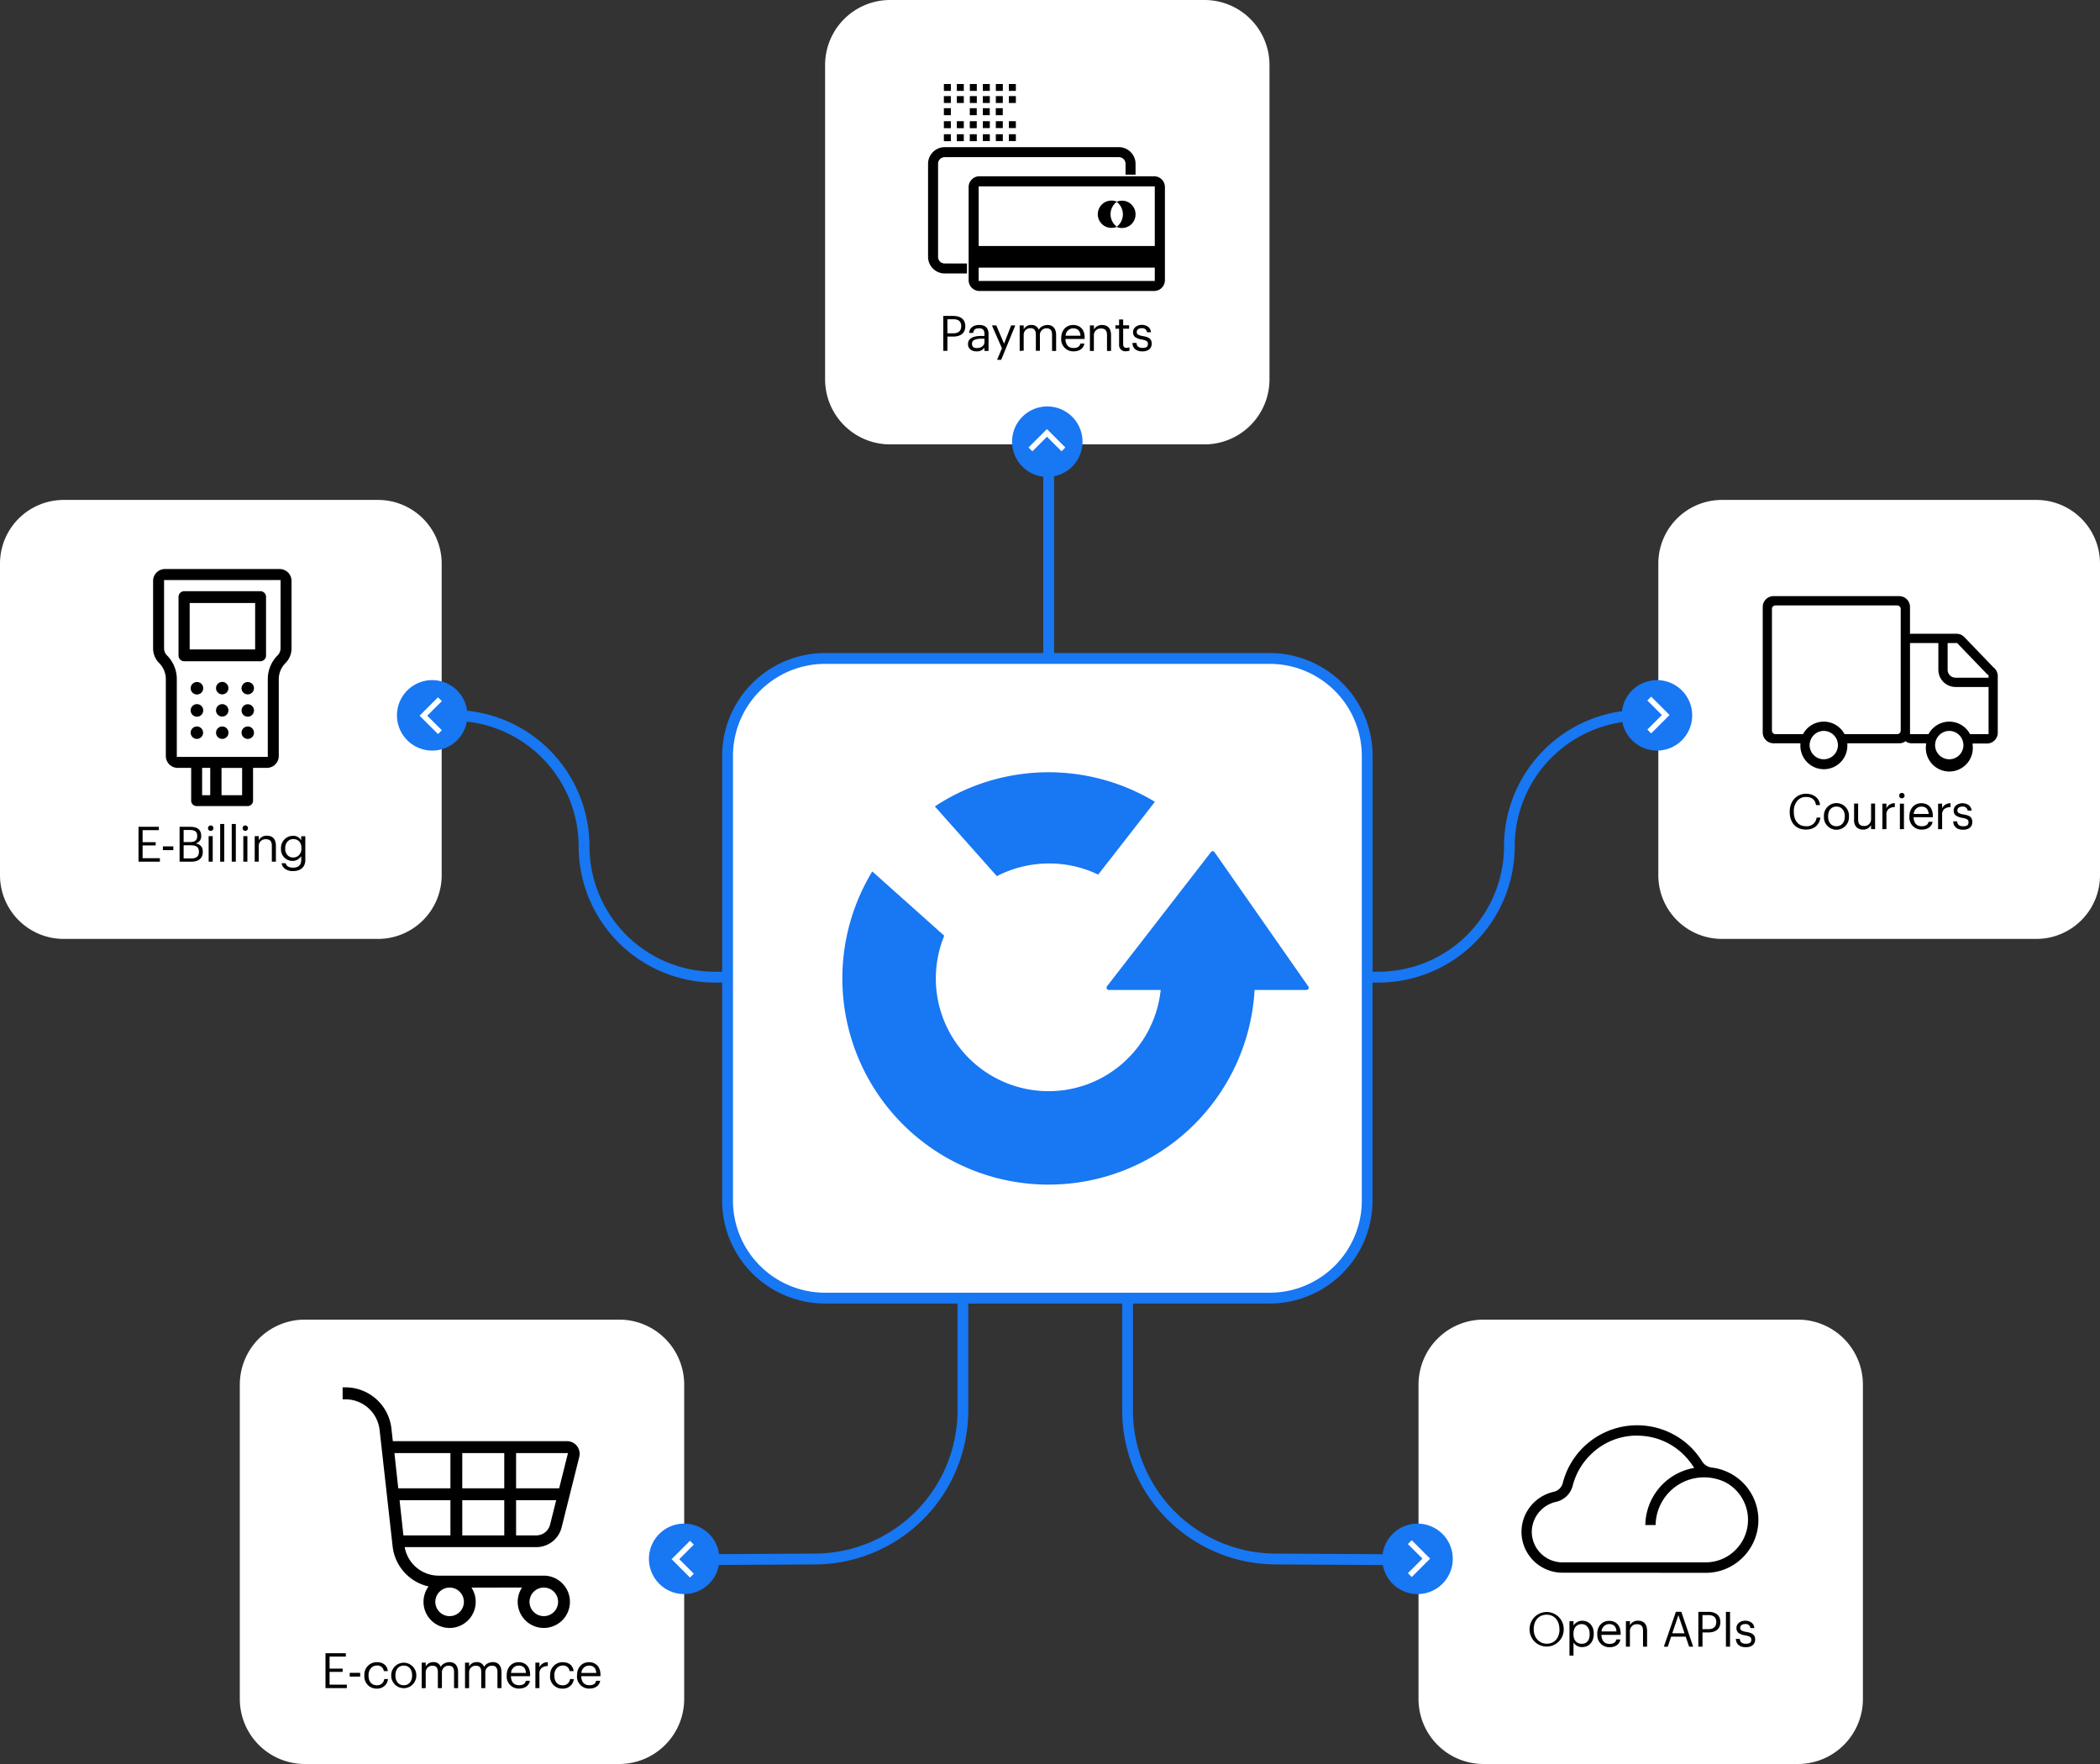 <svg xmlns="http://www.w3.org/2000/svg" viewBox="0 0 775 651"><rect x="0" y="0" width="775" height="651" fill="#333333" stroke="none"/><path d="M304.5,243H468.57a36,36,0,0,1,36,36V443.07a36,36,0,0,1-36,36H304.5a36,36,0,0,1-36-36V279A36,36,0,0,1,304.5,243Z" fill="#fff"/><path id="Path_3427" data-name="Path 3427" d="M345,297.61a76.14,76.14,0,0,1,81.22-1.71l-20.94,26.87a41.49,41.49,0,0,0-18.12-4.11,42,42,0,0,0-19.27,4.68Z" fill="#1877f2"/><path id="Path_3428" data-name="Path 3428" d="M387,437.18A76.1,76.1,0,0,1,321.91,321.6l26.56,23.73a41.6,41.6,0,0,0,58.7,52.13l.2-.12.4-.23a41.84,41.84,0,0,0,20.42-30.46l.17-1.31H409.23a.87.87,0,0,1-.86-.88.84.84,0,0,1,.25-.6l.06-.06L447,314.34a.84.84,0,0,1,.57-.21,1,1,0,0,1,.3.05,1,1,0,0,1,.24.15l34.53,49.45.08.08a.87.87,0,0,1,.2.94.88.88,0,0,1-.81.54H463l-.07,1.08A76.1,76.1,0,0,1,387,437.17" fill="#1877f2"/><path d="M605.35,262a50.36,50.36,0,0,0-50.3,50.3,46.35,46.35,0,0,1-46.3,46.3h-2.18V279a38,38,0,0,0-38-38H389V163.11h-4V241H304.5a38,38,0,0,0-38,38v79.62h-2.66a46.35,46.35,0,0,1-46.3-46.3,50.36,50.36,0,0,0-50.3-50.3h-5.36v4h5.36a46.35,46.35,0,0,1,46.3,46.3,50.35,50.35,0,0,0,50.3,50.3h2.66v80.45a38,38,0,0,0,38,38h48.86v39.57a52.83,52.83,0,0,1-52.42,52.71l-50,.28,0,4,50-.28a56.84,56.84,0,0,0,56.4-56.71V481.07h56.8v39.57a56.85,56.85,0,0,0,56.4,56.71l50,.28,0-4-50-.28a52.84,52.84,0,0,1-52.42-52.71V481.07h50.41a38,38,0,0,0,38-38V362.62h2.18a50.35,50.35,0,0,0,50.3-50.3,46.35,46.35,0,0,1,46.3-46.3h5.36v-4ZM502.57,443.07a34,34,0,0,1-34,34H304.5a34,34,0,0,1-34-34V279a34,34,0,0,1,34-34H468.57a34,34,0,0,1,34,34Z" fill="#1877f2"/><path d="M328.5,0h116a24,24,0,0,1,24,24V140a24,24,0,0,1-24,24h-116a24,24,0,0,1-24-24V24A24,24,0,0,1,328.5,0Z" fill="#fff"/><path d="M356.87,100.92V97.23h-8.29a2.42,2.42,0,0,1-2.39-2.45V60.44A2.45,2.45,0,0,1,348.63,58h64.3a2.46,2.46,0,0,1,2.45,2.45v4h3.69v-4a6.15,6.15,0,0,0-6.14-6.14H348.64a6.14,6.14,0,0,0-6.14,6.14V94.78a6.14,6.14,0,0,0,6.14,6.14Zm69-35.87H361.47a4,4,0,0,0-4,4v34.34a4,4,0,0,0,4,4h64.44a4,4,0,0,0,4-4V69A4,4,0,0,0,425.91,65.05Zm.3,38.63h-65V98.77h65Zm-65-12.9v-22h65v22Zm57.9-11.72a5,5,0,0,0-5-5,4.92,4.92,0,0,0-2,.41,5.77,5.77,0,0,1,0,9.26,4.79,4.79,0,0,0,1.94.41A5,5,0,0,0,419.07,79.06Zm-6.89,4.63a5.76,5.76,0,0,1,0-9.26,4.88,4.88,0,0,0-2-.41,5,5,0,0,0,0,10.08A4.84,4.84,0,0,0,412.18,83.69ZM348.34,42.51h2.57V39.93h-2.57Zm0,4.8h2.57V44.73h-2.57Zm0,4.79h2.57V49.53h-2.57Zm4.78-4.79h2.57V44.73h-2.57Zm0,4.79h2.57V49.53h-2.57Zm4.78,0h2.58V49.53H357.9Zm0-9.59h2.57V39.93h-2.57Zm0,4.8h2.57V44.73h-2.57Zm4.8-4.8h2.57V39.93h-2.57Zm4.79,0h2.58V39.93h-2.58ZM348.34,38h2.57V35.47h-2.57Zm0-4.46h2.57V31h-2.57ZM353.12,38h2.57V35.47h-2.57Zm0-4.46h2.57V31h-2.57Zm4.8,4.46h2.57V35.47h-2.57Zm0-4.46h2.57V31h-2.57Zm4.8,4.46h2.57V35.47h-2.57Zm0-4.46h2.57V31h-2.57Zm0,13.73h2.57V44.73h-2.57Zm0,4.79h2.57V49.53h-2.57Zm-14.38,4.8h2.57V54.33h-2.57Zm4.78,0h2.57V54.33h-2.57Zm4.8,0h2.57V54.33h-2.57Zm4.8,0h2.57V54.33h-2.57ZM367.51,38h2.58V35.47h-2.58Zm0-4.46h2.58V31h-2.58Zm0,13.73h2.58V44.73h-2.58Zm0,4.79h2.58V49.53h-2.58Zm-.19,4.8h2.58V54.33h-2.58Zm5-18.86h2.58V35.47h-2.58Zm0-4.46h2.58V31h-2.58Zm0,13.73h2.58V44.73h-2.58Zm0,4.79h2.58V49.53h-2.58Zm0,4.8h2.58V54.33h-2.58Z"/><path d="M348.12,129.47V116.59h3.64c2.46,0,4.48,1.06,4.48,3.75v.07c0,2.74-2,3.8-4.48,3.8h-2.13v5.26Zm1.51-6.47h2.24c1.85,0,2.86-.92,2.86-2.59v-.07c0-1.82-1.12-2.52-2.86-2.52h-2.24Zm8.53,6a2.43,2.43,0,0,1-.91-2.1c0-2.17,2.3-2.92,4.71-2.92h1.35v-.69c0-1.49-.57-2.12-2-2.12s-2,.54-2.16,1.69h-1.5c.2-2.14,1.91-2.93,3.73-2.93s3.44.74,3.44,3.36v6.22h-1.5v-1.19a3.41,3.41,0,0,1-2.93,1.35A3.65,3.65,0,0,1,358.16,129Zm5.15-2.79V125H362a5.73,5.73,0,0,0-2.34.42,1.44,1.44,0,0,0-.94,1.44c0,1,.49,1.58,1.78,1.58C362.11,128.44,363.31,127.61,363.31,126.17Zm4.66,6.57,1.79-4.25-3.69-8.44h1.6l2.88,6.75,2.61-6.75h1.53l-5.2,12.69Zm8.34-3.27v-9.42h1.49v1.44a3.07,3.07,0,0,1,2.81-1.6,2.76,2.76,0,0,1,2.76,1.76,2.87,2.87,0,0,1,1.4-1.33,4.31,4.31,0,0,1,1.82-.43c1.67,0,3.17,1,3.17,3.74v5.84h-1.5v-6c0-1.65-.7-2.34-2-2.34a2.41,2.41,0,0,0-2.49,2.52v5.77h-1.49v-6c0-1.65-.71-2.34-2-2.34a2.41,2.41,0,0,0-2.49,2.52v5.77Zm15.33-4.61v-.15c0-2.84,1.82-4.82,4.42-4.82,2.16,0,4.23,1.31,4.23,4.68v.48h-7.1c.07,2.15,1.1,3.34,3,3.34,1.44,0,2.3-.54,2.5-1.64h1.49c-.3,1.87-1.9,2.88-4,2.88A4.44,4.44,0,0,1,391.64,124.86Zm7.12-1c-.15-1.95-1.17-2.72-2.7-2.72a2.83,2.83,0,0,0-2.81,2.72Zm3.47,5.62v-9.42h1.49v1.49a3.26,3.26,0,0,1,3-1.65c1.94,0,3.31,1.08,3.31,3.8v5.78h-1.49v-5.89c0-1.66-.71-2.4-2.22-2.4a2.48,2.48,0,0,0-2.63,2.58v5.71ZM413,127.11v-5.8h-1.35v-1.26H413v-2.14h1.5v2.14h2.19v1.26h-2.19V127c0,.92.43,1.37,1.17,1.37a3,3,0,0,0,1.15-.2v1.26a4.11,4.11,0,0,1-1.28.2A2.29,2.29,0,0,1,413,127.11Zm4.95-.54h1.46c.09,1.1.7,1.82,2.22,1.82s2-.49,2-1.5-.76-1.31-2.2-1.58a6.07,6.07,0,0,1-2.55-.94,2.26,2.26,0,0,1-.72-1.84c0-1.72,1.69-2.64,3.18-2.64a4,4,0,0,1,2.23.61,2.66,2.66,0,0,1,1.18,2.11h-1.45a1.72,1.72,0,0,0-2-1.48c-1.08,0-1.78.54-1.78,1.35a1.1,1.1,0,0,0,.45,1,5.29,5.29,0,0,0,1.75.54c1.94.35,3.31.81,3.31,2.79,0,1.72-1.17,2.87-3.46,2.87S418,128.49,417.92,126.57Z"/><path d="M751.5,346.5h-116A23.49,23.49,0,0,1,612,323V208a23.49,23.49,0,0,1,23.5-23.5h116A23.49,23.49,0,0,1,775,208V323a23.31,23.31,0,0,1-1.85,9.15,23.5,23.5,0,0,1-12.5,12.5A23.31,23.31,0,0,1,751.5,346.5Z" fill="#fff"/><path d="M735.61,246.22l-10.67-11.1a4,4,0,0,0-2.91-1.23H705.48a4.07,4.07,0,0,0-.6.06V224a4,4,0,0,0-4-4H654.53a4,4,0,0,0-4,4v46.31a4,4,0,0,0,4,4h9.9c0,.2,0,.4,0,.6a8.67,8.67,0,1,0,17.33,0c0-.2,0-.4,0-.6h19.17a4.07,4.07,0,0,0,2-.54.32.32,0,0,1,.6,0,4,4,0,0,0,2,.54h5.27c0,.2,0,.4,0,.6A8.67,8.67,0,1,0,728,275c0-.2,0-.4,0-.6h5.27a4,4,0,0,0,4-4V249.5A4.13,4.13,0,0,0,735.61,246.22Zm-13.33-8.9,10.86,11.28.19.2.54.4v.9H721.69a2.92,2.92,0,0,1-2.92-2.92v-9.86Zm-49.22,42.89a5.24,5.24,0,0,1-5.23-5.24,5.69,5.69,0,0,1,.08-.83c0-.16.07-.32.11-.48a3.33,3.33,0,0,1,.16-.51,3.79,3.79,0,0,1,.18-.42,3.29,3.29,0,0,1,.26-.49c.08-.12.16-.25.25-.36a4.78,4.78,0,0,1,.34-.42l.34-.34a5.18,5.18,0,0,1,3.51-1.38h0a5.18,5.18,0,0,1,3.53,1.4,4.11,4.11,0,0,1,.3.29,5.58,5.58,0,0,1,.38.47,3.62,3.62,0,0,1,.22.32c.1.17.2.35.29.54a2.75,2.75,0,0,1,.15.36,3.89,3.89,0,0,1,.18.58,2.59,2.59,0,0,1,.09.42,4.81,4.81,0,0,1,.09.85A5.24,5.24,0,0,1,673.06,280.21Zm28.39-10.57a1.3,1.3,0,0,1-1.3,1.3H680.71c-.05-.1-.09-.2-.15-.3a8.67,8.67,0,0,0-15,0c-.06.1-.1.2-.15.3H655.23a1.3,1.3,0,0,1-1.3-1.3V224.73a1.3,1.3,0,0,1,1.3-1.3h44.92a1.3,1.3,0,0,1,1.3,1.3Zm17.92,10.57a5.24,5.24,0,0,1-5.23-5.24,4.81,4.81,0,0,1,.09-.85,3,3,0,0,1,.09-.43c0-.19.1-.38.17-.57l.16-.37a5.45,5.45,0,0,1,.29-.53,3.62,3.62,0,0,1,.22-.32,4.22,4.22,0,0,1,.38-.46l.3-.3a5.18,5.18,0,0,1,3.53-1.4h0a5.23,5.23,0,0,1,3.53,1.39c.1.1.21.2.3.31a5.32,5.32,0,0,1,.38.45l.22.33a5.45,5.45,0,0,1,.29.53c.06.12.11.25.16.38s.12.37.17.55a3.58,3.58,0,0,1,.09.45,4.6,4.6,0,0,1,.09.84A5.24,5.24,0,0,1,719.37,280.21Zm7.66-9.27c0-.1-.09-.2-.15-.3a8.67,8.67,0,0,0-15,0c-.06.1-.1.2-.15.3h-6.84V237.32h10.46v9.86a6.35,6.35,0,0,0,6.35,6.35h12.18v17.41Z"/><path d="M660.49,299.64v-.14c0-3.82,2.57-6.57,6-6.57,2.68,0,4.91,1.44,5.2,4.19h-1.49c-.31-1.94-1.5-3-3.71-3a4.07,4.07,0,0,0-3.24,1.46,5.8,5.8,0,0,0-1.24,3.89v.15c0,3.29,1.69,5.29,4.48,5.29a3.58,3.58,0,0,0,3.92-3.17h1.41c-.45,2.94-2.5,4.41-5.37,4.41C662.78,306.16,660.49,303.61,660.49,299.64Zm12.62,1.73v-.14a4.63,4.63,0,1,1,9.25,0v.14a4.63,4.63,0,1,1-9.25,0Zm7.7,0v-.12c0-2.16-1.2-3.59-3.08-3.59s-3.07,1.41-3.07,3.57v.14c0,2.15,1.18,3.55,3.07,3.55S680.81,303.48,680.81,301.37Zm4.38,3.95a3.58,3.58,0,0,1-.94-2.78v-6h1.49v5.89c0,1.66.72,2.4,2.18,2.4a2.48,2.48,0,0,0,2.6-2.58v-5.71H692V306h-1.49v-1.49a3.23,3.23,0,0,1-3,1.65A3.42,3.42,0,0,1,685.19,305.32Zm9.5.68v-9.42h1.49v1.7a3.32,3.32,0,0,1,3.1-1.86v1.41a4.11,4.11,0,0,0-2.25.68,2.69,2.69,0,0,0-.85,2.32V306Zm6.19-12.37a1,1,0,1,1,1,1A1,1,0,0,1,700.88,293.63Zm.27,12.37v-9.42h1.5V306Zm3.51-4.61v-.14c0-2.85,1.82-4.83,4.41-4.83,2.16,0,4.23,1.32,4.23,4.68v.49h-7.09c.07,2.14,1.1,3.33,3,3.33,1.44,0,2.31-.54,2.51-1.64h1.49c-.31,1.87-1.91,2.88-4,2.88A4.44,4.44,0,0,1,704.66,301.39Zm7.11-1c-.14-1.94-1.17-2.72-2.7-2.72a2.85,2.85,0,0,0-2.81,2.72Zm3.48,5.62v-9.42h1.49v1.7a3.3,3.3,0,0,1,3.1-1.86v1.41a4.08,4.08,0,0,0-2.25.68,2.69,2.69,0,0,0-.85,2.32V306Zm5.56-2.9h1.46c.09,1.1.7,1.82,2.21,1.82s2-.49,2-1.5-.75-1.31-2.19-1.58a6,6,0,0,1-2.56-.94,2.24,2.24,0,0,1-.72-1.83c0-1.73,1.69-2.65,3.19-2.65a4.08,4.08,0,0,1,2.23.61,2.68,2.68,0,0,1,1.17,2.11h-1.44a1.72,1.72,0,0,0-2-1.48c-1.08,0-1.78.54-1.78,1.35a1.09,1.09,0,0,0,.45,1,5.21,5.21,0,0,0,1.74.54c2,.34,3.31.81,3.31,2.79,0,1.71-1.17,2.86-3.45,2.86S720.9,305,720.81,303.1Z"/><path d="M23.5,184.5h116A23.5,23.5,0,0,1,163,208V323a23.5,23.5,0,0,1-23.5,23.5H23.5A23.5,23.5,0,0,1,0,323V208A23.5,23.5,0,0,1,23.5,184.5Z" fill="#fff"/><path d="M82,251.66h0a2.3,2.3,0,0,1,2.3,2.3h0a2.29,2.29,0,0,1-2.3,2.29h0A2.29,2.29,0,0,1,79.73,254h0A2.3,2.3,0,0,1,82,251.66Zm7.13,2.3h0a2.28,2.28,0,0,0,2.29,2.29h0A2.28,2.28,0,0,0,93.73,254h0a2.29,2.29,0,0,0-2.29-2.3h0A2.29,2.29,0,0,0,89.15,254Zm-9.42,8.2h0A2.3,2.3,0,0,0,82,264.45h0a2.3,2.3,0,0,0,2.3-2.29h0a2.3,2.3,0,0,0-2.3-2.3h0A2.3,2.3,0,0,0,79.73,262.16ZM70.37,254h0a2.29,2.29,0,0,0,2.29,2.29h0A2.29,2.29,0,0,0,75,254h0a2.3,2.3,0,0,0-2.29-2.3h0A2.3,2.3,0,0,0,70.37,254Zm0,8.2h0a2.3,2.3,0,0,0,2.29,2.29h0A2.3,2.3,0,0,0,75,262.16h0a2.3,2.3,0,0,0-2.29-2.3h0A2.3,2.3,0,0,0,70.37,262.16Zm0,8.19h0a2.3,2.3,0,0,0,2.29,2.3h0a2.3,2.3,0,0,0,2.29-2.3h0a2.3,2.3,0,0,0-2.29-2.29h0A2.3,2.3,0,0,0,70.37,270.35Zm18.78-8.19h0a2.29,2.29,0,0,0,2.29,2.29h0a2.29,2.29,0,0,0,2.29-2.29h0a2.29,2.29,0,0,0-2.29-2.3h0A2.29,2.29,0,0,0,89.15,262.16Zm-9.42,8.19h0a2.3,2.3,0,0,0,2.29,2.3h0a2.3,2.3,0,0,0,2.3-2.3h0a2.3,2.3,0,0,0-2.3-2.29h0A2.3,2.3,0,0,0,79.73,270.35Zm9.42,0h0a2.29,2.29,0,0,0,2.29,2.3h0a2.29,2.29,0,0,0,2.29-2.3h0a2.29,2.29,0,0,0-2.29-2.29h0A2.29,2.29,0,0,0,89.15,270.35Zm18.44-56v24.9a7.67,7.67,0,0,1-2.26,5.44,8.43,8.43,0,0,0-2.45,5.91V279a4.38,4.38,0,0,1-4.38,4.38H93.39v12.1a2,2,0,0,1-2,2H72.55a2,2,0,0,1-2-2v-12.1H65.58A4.38,4.38,0,0,1,61.2,279V250.63a8.4,8.4,0,0,0-2.44-5.91,7.62,7.62,0,0,1-2.26-5.44v-24.9A4.38,4.38,0,0,1,60.88,210H103.2A4.39,4.39,0,0,1,107.59,214.38Zm-33,79.07h3V283.39h-3Zm14.76-10.06h-7.6v10.06h7.6Zm14.2-69.33h-43v25.21a3.65,3.65,0,0,0,1.06,2.58,12.34,12.34,0,0,1,3.64,8.78v28.69H98.83V250.63a12.37,12.37,0,0,1,3.63-8.78,3.66,3.66,0,0,0,1.07-2.58ZM65.89,241.85v-21.5a2.1,2.1,0,0,1,2-2.17H96.18a2.1,2.1,0,0,1,2,2.17v21.5a2.11,2.11,0,0,1-2,2.18H67.92A2.11,2.11,0,0,1,65.89,241.85ZM70,239.68H94.16V222.53H70Z"/><path d="M51.12,318V305.13h7.51v1.24h-6v4.43h4.83V312H52.63v4.72H59V318Zm9-4.25v-1.4h3.85v1.4ZM66.28,318V305.13h3.85c2.39,0,4.12.81,4.12,3.33v.07a2.66,2.66,0,0,1-2,2.72c1.87.45,2.59,1.42,2.59,3.08v.07c0,2.43-1.67,3.6-4.21,3.6Zm1.49-7.24h2.36c1.89,0,2.65-.7,2.65-2.29v-.07c0-1.46-.89-2.09-2.69-2.09H67.77Zm0,6.05h2.86c1.88,0,2.78-.85,2.78-2.43v-.07c0-1.59-.9-2.36-3-2.36H67.77Zm9-11.18a1,1,0,1,1,1,1A1,1,0,0,1,76.75,305.63ZM77,318v-9.42h1.5V318Zm4.25,0V304.08h1.51V318Zm4.27,0V304.08h1.51V318Zm4-12.37a1,1,0,1,1,1,1A1,1,0,0,1,89.53,305.63ZM89.8,318v-9.42h1.5V318ZM94,318v-9.42h1.5v1.5a3.23,3.23,0,0,1,3-1.66c2,0,3.32,1.08,3.32,3.8V318h-1.5v-5.89c0-1.65-.7-2.39-2.21-2.39a2.47,2.47,0,0,0-2.63,2.57V318Zm11.09,2.57a3.22,3.22,0,0,1-1.17-2h1.53c.22,1.08,1.14,1.64,2.72,1.64,1.85,0,3-.88,3-2.9v-1.37a3.87,3.87,0,0,1-1.27,1.24,3.64,3.64,0,0,1-1.91.54,4.24,4.24,0,0,1-4.29-4.46v-.13a4.46,4.46,0,0,1,4.4-4.68,3.36,3.36,0,0,1,3.07,1.67v-1.51h1.5v8.79c0,2.74-1.91,4.07-4.5,4.07A4.66,4.66,0,0,1,105.1,320.57Zm5.26-5a3.34,3.34,0,0,0,.9-2.45V313c0-2.08-1.17-3.33-3-3.33s-3,1.41-3,3.37v.14a3.38,3.38,0,0,0,.85,2.42,2.81,2.81,0,0,0,2.05.86A3,3,0,0,0,110.36,315.57Z"/><path d="M112.5,487h116a24,24,0,0,1,24,24V627a24,24,0,0,1-24,24h-116a24,24,0,0,1-24-24V511A24,24,0,0,1,112.5,487Z" fill="#fff"/><path d="M200.69,600.79a9.62,9.62,0,0,1-8.33-14.45l.26-.45H174l.26.45a9.63,9.63,0,1,1-16.35-.51l.24-.36-.42-.1a17.12,17.12,0,0,1-12.83-14.66l-4.81-43a12.71,12.71,0,0,0-12.64-11.3h-1V512h1a17.06,17.06,0,0,1,17,15.18l.52,4.68h64.28a4.67,4.67,0,0,1,4.53,5.8l-6.51,26a9.61,9.61,0,0,1-9.35,7.3H149.35l.07.36a12.74,12.74,0,0,0,12.45,10.17h38.76a9.65,9.65,0,0,1,9.7,9.6v0A9.64,9.64,0,0,1,200.69,600.79Zm0-14.9a5.27,5.27,0,1,0,5.27,5.27,5.27,5.27,0,0,0-5.27-5.27Zm-34.76,0a5.27,5.27,0,1,0,5.27,5.27,5.28,5.28,0,0,0-5.27-5.27Zm24.53-19.26h7.45a5.25,5.25,0,0,0,5.1-4l2.26-9H190.46Zm-19.86,0h15.5v-13H170.6Zm-21.72,0h17.35v-13H147.46Zm41.58-17.38h15.9l3.25-13H190.46Zm-19.86,0h15.5v-13H170.6Zm-23.62,0h19.25v-13H145.56Z"/><path d="M120.12,623V610.13h7.51v1.24h-6v4.43h4.83V617h-4.83v4.72H128V623Zm8.95-4.25v-1.4h3.85v1.4Zm5.4-.36v-.15a4.57,4.57,0,0,1,4.57-4.82c2,0,3.8.9,4.09,3.29h-1.48a2.35,2.35,0,0,0-2.61-2.05,2.84,2.84,0,0,0-2.16,1,3.74,3.74,0,0,0-.87,2.61v.15c0,2.3,1.28,3.53,3.08,3.53a2.56,2.56,0,0,0,2.7-2.31h1.39a3.75,3.75,0,0,1-1.28,2.54,4.09,4.09,0,0,1-2.83,1A4.47,4.47,0,0,1,134.47,618.39Zm9.91,0v-.14a4.63,4.63,0,1,1,9.26,0v.14a4.63,4.63,0,1,1-9.26,0Zm7.71,0v-.13c0-2.16-1.21-3.58-3.08-3.58s-3.08,1.41-3.08,3.57v.14c0,2.14,1.19,3.55,3.08,3.55S152.09,620.48,152.09,618.37Zm3.53,4.63v-9.42h1.49V615a3.07,3.07,0,0,1,2.81-1.6,2.75,2.75,0,0,1,2.75,1.76,2.93,2.93,0,0,1,1.41-1.33,4.28,4.28,0,0,1,1.82-.43c1.67,0,3.16,1,3.16,3.74V623h-1.49v-5.94c0-1.66-.7-2.34-2-2.34a2.41,2.41,0,0,0-2.48,2.52V623h-1.5v-5.94c0-1.66-.7-2.34-2-2.34a2.41,2.41,0,0,0-2.48,2.52V623Zm16,0v-9.42h1.5V615a3.07,3.07,0,0,1,2.81-1.6,2.75,2.75,0,0,1,2.75,1.76,2.89,2.89,0,0,1,1.41-1.33,4.27,4.27,0,0,1,1.81-.43c1.68,0,3.17,1,3.17,3.74V623h-1.49v-5.94c0-1.66-.7-2.34-2-2.34a2.41,2.41,0,0,0-2.48,2.52V623h-1.5v-5.94c0-1.66-.7-2.34-2-2.34a2.41,2.41,0,0,0-2.48,2.52V623ZM187,618.39v-.15c0-2.84,1.82-4.82,4.41-4.82,2.16,0,4.23,1.31,4.23,4.68v.49h-7.09c.07,2.14,1.1,3.33,3,3.33,1.44,0,2.31-.54,2.5-1.64h1.5c-.31,1.87-1.91,2.88-4,2.88A4.43,4.43,0,0,1,187,618.39Zm7.11-1c-.14-1.94-1.17-2.72-2.7-2.72a2.84,2.84,0,0,0-2.81,2.72Zm3.47,5.62v-9.42h1.5v1.69a3.29,3.29,0,0,1,3.09-1.85v1.4a4.14,4.14,0,0,0-2.25.69,2.67,2.67,0,0,0-.84,2.32V623Zm5.46-4.61v-.15a4.57,4.57,0,0,1,4.57-4.82c2,0,3.8.9,4.09,3.29h-1.48a2.35,2.35,0,0,0-2.61-2.05,2.84,2.84,0,0,0-2.16,1,3.74,3.74,0,0,0-.86,2.61v.15c0,2.3,1.27,3.53,3.07,3.53a2.56,2.56,0,0,0,2.7-2.31h1.39a3.75,3.75,0,0,1-1.28,2.54,4.08,4.08,0,0,1-2.82,1A4.47,4.47,0,0,1,203,618.39Zm9.91,0v-.15c0-2.84,1.82-4.82,4.42-4.82,2.16,0,4.23,1.31,4.23,4.68v.49h-7.1c.07,2.14,1.1,3.33,3,3.33,1.44,0,2.3-.54,2.5-1.64h1.49c-.3,1.87-1.9,2.88-4,2.88A4.44,4.44,0,0,1,212.94,618.39Zm7.12-1c-.15-1.94-1.17-2.72-2.7-2.72a2.83,2.83,0,0,0-2.81,2.72Z"/><path d="M547.5,487h116a24,24,0,0,1,24,24V627a24,24,0,0,1-24,24h-116a24,24,0,0,1-24-24V511A24,24,0,0,1,547.5,487Z" fill="#fff"/><path d="M576.6,580.4a15.12,15.12,0,0,1-15.1-15.1,15.21,15.21,0,0,1,11.84-14.74,4.4,4.4,0,0,0,3.37-3.15,28.32,28.32,0,0,1,47.51-13.1,30.21,30.21,0,0,1,3.93,5,4.91,4.91,0,0,0,3.63,2.29,19.34,19.34,0,0,1,6.78,2.15l.49.24.16.11a19.34,19.34,0,0,1,4,3.07,19.46,19.46,0,0,1,0,27.56,19.23,19.23,0,0,1-13.78,5.72Zm27.59-50.6A24.19,24.19,0,0,0,586.86,537a24.46,24.46,0,0,0-6.47,11.34,8.18,8.18,0,0,1-6.25,5.94,11.44,11.44,0,0,0-8.84,11,11.32,11.32,0,0,0,11.3,11.3h52.8A15.46,15.46,0,0,0,640.48,572a15.67,15.67,0,0,0,0-22.22,15.27,15.27,0,0,0-3.67-2.72A17.89,17.89,0,0,0,611,562.81h-3.8a21.75,21.75,0,0,1,17.6-21l.44-.08-.24-.37A26.27,26.27,0,0,0,621.5,537a24.29,24.29,0,0,0-17.31-7.17Z"/><path d="M564.49,601.35v-.14a6.3,6.3,0,1,1,12.6,0v.15a6.3,6.3,0,1,1-12.6,0Zm11-.05v-.14c0-2.9-1.73-5.26-4.7-5.26s-4.77,2.21-4.77,5.29v.15c0,3.11,2.1,5.27,4.8,5.27C573.74,606.61,575.53,604.43,575.53,601.3Zm3.72,9.69v-12.7h1.49v1.59a3.49,3.49,0,0,1,1.28-1.21,3.64,3.64,0,0,1,1.91-.54c2.47,0,4.29,1.8,4.29,4.74V603c0,2.88-1.7,4.86-4.29,4.86a3.58,3.58,0,0,1-3.19-1.71V611Zm7.42-7.91v-.14a3.68,3.68,0,0,0-.87-2.67,2.7,2.7,0,0,0-2-.9c-1.73,0-3.08,1.17-3.08,3.57v.14c0,2.4,1.28,3.55,3.1,3.55S586.67,605.37,586.67,603.08Zm2.82,0V603c0-2.85,1.82-4.83,4.41-4.83,2.16,0,4.23,1.32,4.23,4.68v.49H591c.07,2.14,1.1,3.33,3,3.33,1.44,0,2.3-.54,2.5-1.64h1.49c-.3,1.87-1.91,2.88-4,2.88A4.44,4.44,0,0,1,589.49,603.1Zm7.11-1c-.14-1.94-1.17-2.72-2.7-2.72a2.85,2.85,0,0,0-2.81,2.72Zm3.48,5.62v-9.42h1.49v1.5a3.25,3.25,0,0,1,3-1.66c1.95,0,3.32,1.08,3.32,3.8v5.78h-1.5v-5.89c0-1.65-.7-2.39-2.21-2.39a2.47,2.47,0,0,0-2.63,2.57v5.71Zm14,0,4.45-12.87h2l4.37,12.87h-1.49L622.11,604h-5.37l-1.26,3.73Zm5.37-11.61-2.27,6.68h4.54Zm7.36,11.61V594.84h3.63c2.47,0,4.49,1.06,4.49,3.74v.07c0,2.74-2,3.8-4.49,3.8H628.3v5.26Zm1.51-6.46h2.23c1.86,0,2.87-.92,2.87-2.6v-.07c0-1.82-1.12-2.52-2.87-2.52H628.3Zm8.67,6.46V594.84h1.52v12.87Zm3.64-2.9h1.46c.09,1.1.7,1.82,2.21,1.82s2.06-.49,2.06-1.5-.76-1.31-2.2-1.58a6,6,0,0,1-2.56-.94,2.27,2.27,0,0,1-.72-1.83c0-1.73,1.69-2.65,3.19-2.65a4.06,4.06,0,0,1,2.23.61,2.63,2.63,0,0,1,1.17,2.11H646a1.72,1.72,0,0,0-2-1.48c-1.08,0-1.78.54-1.78,1.35a1.09,1.09,0,0,0,.45,1,5.2,5.2,0,0,0,1.75.54c1.94.34,3.31.81,3.31,2.79,0,1.71-1.17,2.86-3.46,2.86S640.7,606.74,640.61,604.81Z"/><path d="M611.5,251a13,13,0,1,1-13,13A13,13,0,0,1,611.5,251Z" fill="#1877f2"/><path d="M609.36,270.67l-1.42-1.42,5.38-5.37-5.38-5.37,1.42-1.42,6.78,6.79Z" fill="#fff"/><path d="M373.5,163a13,13,0,1,1,13,13A13,13,0,0,1,373.5,163Z" fill="#1877f2"/><path d="M391.75,166.56l-5.37-5.38L381,166.56l-1.42-1.42,6.79-6.79,6.79,6.79Z" fill="#fff"/><path d="M159.5,277a13,13,0,1,1,13-13A13,13,0,0,1,159.5,277Z" fill="#1877f2"/><path d="M161.64,270.9l-6.79-6.78,6.79-6.79,1.42,1.42-5.38,5.37,5.38,5.37Z" fill="#fff"/><path d="M523.14,562.29a13,13,0,1,1-13,13A13,13,0,0,1,523.14,562.29Z" fill="#1877f2"/><path d="M521,582l-1.42-1.42,5.38-5.37-5.38-5.37,1.42-1.42,6.78,6.79Z" fill="#fff"/><path d="M252.49,588.29a13,13,0,1,1,13-13A13,13,0,0,1,252.49,588.29Z" fill="#1877f2"/><path d="M254.64,582.19l-6.79-6.78,6.79-6.79,1.41,1.42-5.37,5.37,5.37,5.37Z" fill="#fff"/></svg>